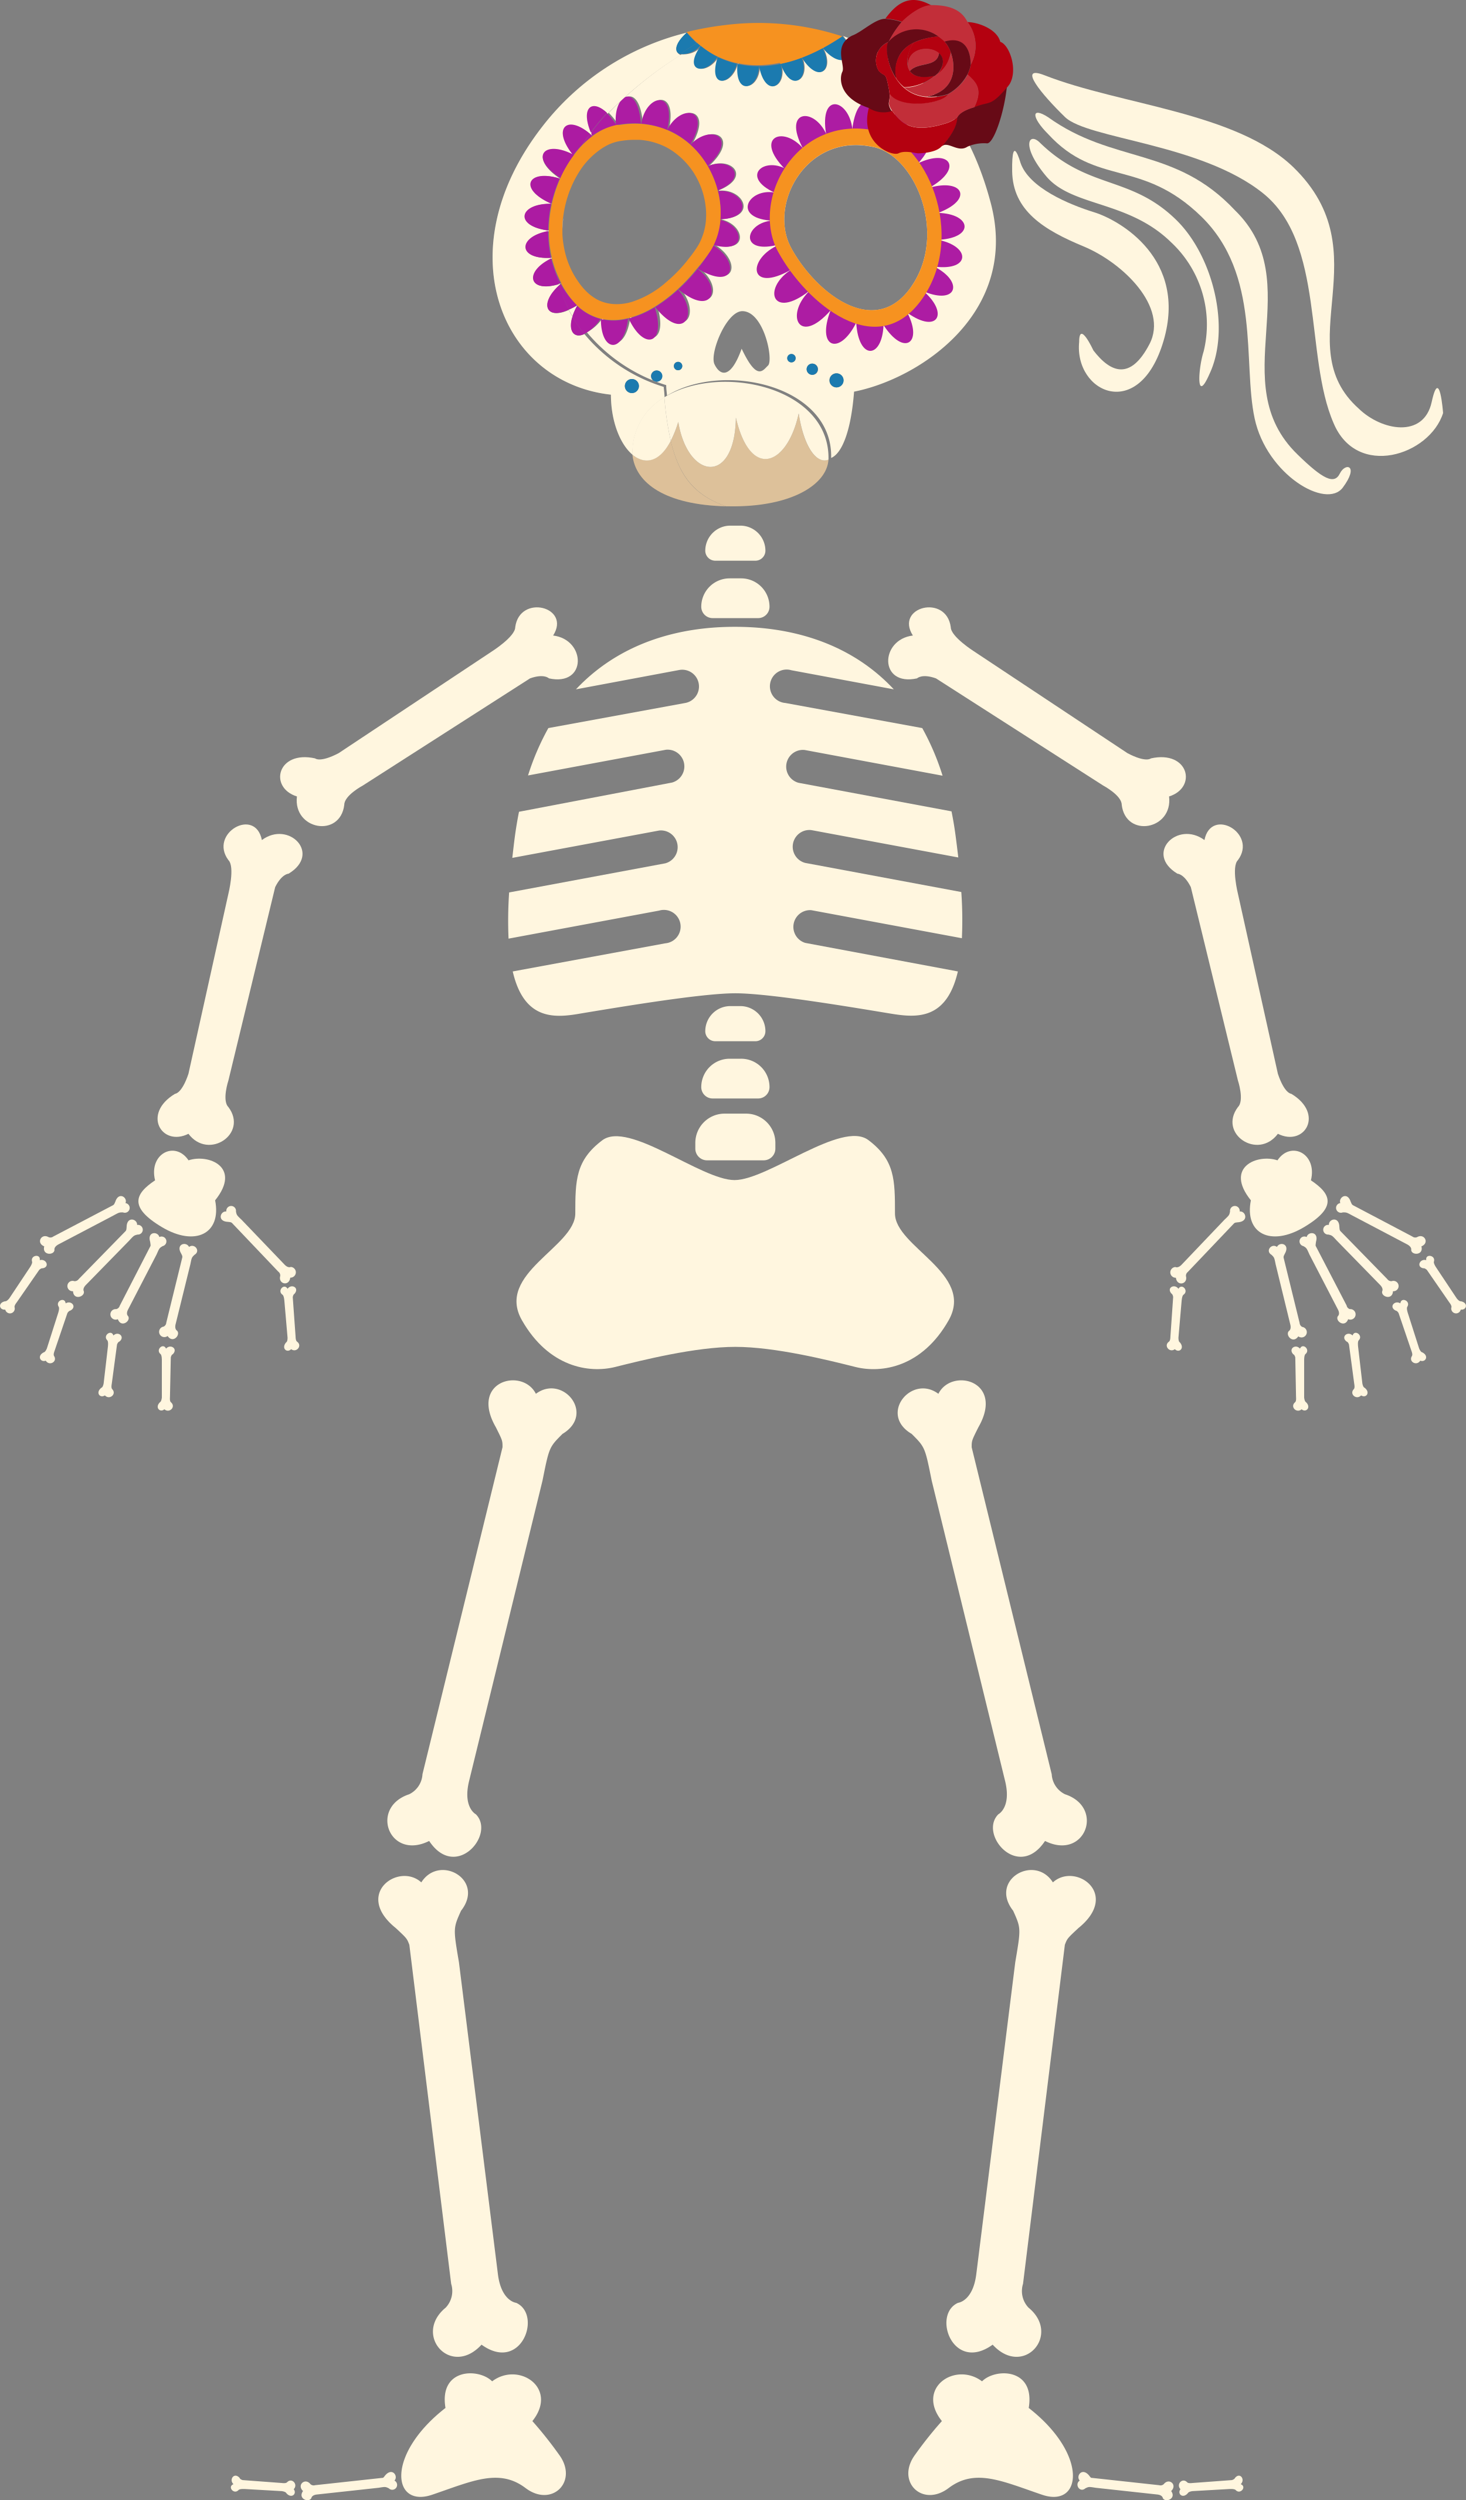 <svg xmlns="http://www.w3.org/2000/svg" viewBox="0 0 175.27 298.75"><rect x="0" y="0" width="175.27" height="298.75" fill="#808080" stroke="none"/><defs><style>.cls-1,.cls-7{fill:#fff6df;}.cls-2{fill:none;}.cls-3,.cls-6{fill:#ddc19a;}.cls-4,.cls-8{fill:#ad1ca3;}.cls-5,.cls-9{fill:#1b7aaf;}.cls-6,.cls-7,.cls-8,.cls-9{opacity:0.2;}.cls-10{fill:#f69220;}.cls-11{fill:#b40110;}.cls-12{fill:#670a16;}.cls-13{fill:#c22e39;}</style></defs><title>Skeleton 2</title><g id="Layer_2" data-name="Layer 2"><g id="Page_1" data-name="Page 1"><g id="Skeleton_2" data-name="Skeleton 2"><path class="cls-1" d="M97,108.76l18,3.35a47.48,47.48,0,0,0-.07-5.52l-18.67-3.48A2,2,0,0,1,97,99.19l17.57,3.27c-.11-.92-.22-1.86-.36-2.87s-.28-1.79-.45-2.64L95.48,93.54a2,2,0,0,1,.74-3.92l16.47,3.07A30.2,30.2,0,0,0,110.26,87L93.89,84a2,2,0,1,1,.73-3.91l12.24,2.28c-6.33-6.78-14.81-7.47-19-7.47s-12.62.69-19,7.47L81.2,80.06A2,2,0,1,1,81.93,84L65.56,87a30.2,30.2,0,0,0-2.43,5.66l16.48-3.07a2,2,0,0,1,.73,3.92L62.05,97c-.17.85-.32,1.72-.45,2.64s-.25,2-.35,2.87l17.56-3.27a2,2,0,0,1,.73,3.92l-18.67,3.48a49.82,49.82,0,0,0-.07,5.52l18-3.35a2,2,0,1,1,.73,3.91L61.3,116.08c1.39,6,5.17,5.55,8.27,5,4.79-.79,14.35-2.39,18.34-2.39s13.55,1.6,18.34,2.39c3.11.52,6.88,1,8.27-5l-18.24-3.41a2,2,0,0,1,.73-3.91Z"/><path class="cls-1" d="M107,145c0-4,0-6.38-3.18-8.77s-12,4.78-16,4.78S75.16,133.87,72,136.26,68.78,141,68.78,145s-9.57,7.17-6.38,12.76,8,6.37,11.16,5.58,9.57-2.4,14.35-2.4,11.16,1.6,14.35,2.4,8,0,11.16-5.58S107,149,107,145Z"/><path class="cls-1" d="M112.19,166.55C109,164.16,105,169,109,171.34c1.59,1.59,1.59,1.59,2.39,5.58l8.77,35.87c.79,3.19-.8,4-.8,4-2.39,2.39,2.39,8,5.58,3.19,4.78,2.39,7.18-4,2.39-5.58a2.83,2.83,0,0,1-1.59-2.39l-9.57-39.07c0-.79,0-.79.8-2.39C120.16,165,113.78,163.37,112.19,166.55Z"/><path class="cls-1" d="M129.09,296.41c-.66.43,0,1.51.68.92.41-.19.41-.19,1.22-.06l7.34.8c.65.06.69.42.69.42.29.61,1.67.09,1-.83.78-.74-.25-1.62-.88-.83a.57.57,0,0,1-.56.13l-8-.87c-.15,0-.15,0-.39-.31C129.34,294.8,128.6,295.89,129.09,296.41Z"/><path class="cls-1" d="M125.88,224.93c-2.16-3.42-7.67-.32-4.75,3.39.94,2.09.94,2.09.25,6.16l-4.65,37.2c-.39,3.31-2.19,3.49-2.19,3.49-3.14,1.4-.62,8.43,4.14,5,3.67,4,8.24-1.19,4.28-4.43a2.88,2.88,0,0,1-.65-2.84l5-40.51c.29-.76.29-.76,1.62-2C134,226.3,128.55,222.49,125.88,224.93Z"/><path class="cls-1" d="M86.63,133.07h2.57a3.5,3.5,0,0,1,3.5,3.5v.68a1.4,1.4,0,0,1-1.4,1.4H84.53a1.4,1.4,0,0,1-1.4-1.4v-.68A3.5,3.5,0,0,1,86.63,133.07Z"/><path class="cls-1" d="M87.23,126.51h1.36A3.39,3.39,0,0,1,92,129.9v0a1.36,1.36,0,0,1-1.36,1.36H85.2a1.36,1.36,0,0,1-1.36-1.36v0a3.39,3.39,0,0,1,3.39-3.39Z"/><path class="cls-1" d="M87.23,69.11h1.36A3.39,3.39,0,0,1,92,72.5v0a1.36,1.36,0,0,1-1.36,1.36H85.2a1.36,1.36,0,0,1-1.36-1.36v0A3.39,3.39,0,0,1,87.23,69.11Z"/><path class="cls-1" d="M87.31,120.22h1.2a3,3,0,0,1,3,3v0a1.2,1.2,0,0,1-1.2,1.2H85.52a1.2,1.2,0,0,1-1.2-1.2v0a3,3,0,0,1,3-3Z"/><path class="cls-1" d="M87.31,62.81h1.2a3,3,0,0,1,3,3v0A1.2,1.2,0,0,1,90.3,67H85.52a1.2,1.2,0,0,1-1.2-1.2v0A3,3,0,0,1,87.31,62.81Z"/><path class="cls-1" d="M148.34,296.84c.76.29-.05,1.29-.6.71-.13-.18-.79-.13-.79-.13l-4.4.25c-.5.08-.53.24-.53.24-.6.71-1.31.1-.89-.47-.55-.58.23-1.42.79-.84.13.18.63.1.63.1l4.74-.35c.34-.11.37-.27.37-.27C148.26,295.37,148.91,296.29,148.34,296.84Z"/><path class="cls-1" d="M22.6,149c.64-.48,1.44.48.64.95-.32.32-.32.32-.48,1.12L21,158.21c-.16.63.16.79.16.79.48.48-.48,1.6-1.12.64a.63.63,0,1,1-.48-1.12.56.56,0,0,0,.32-.47l1.92-7.82c0-.16,0-.16-.16-.48C21,148.64,22.28,148.32,22.6,149Z"/><path class="cls-1" d="M27.06,144.76a.58.58,0,1,1,1.15,0c.09.44.09.44.68,1L34,151.09c.45.48.76.3.76.3a.64.64,0,1,1-.06,1.28c-.12,1.07-1.45.78-1.2-.19a.56.56,0,0,0-.23-.53l-5.55-5.83c-.13-.08-.13-.08-.49-.12C25.93,145.93,26.35,144.69,27.06,144.76Z"/><path class="cls-1" d="M19.05,147.82a.58.58,0,1,1,.4,1.08c-.39.23-.39.23-.73,1l-3.4,6.56c-.31.58,0,.81,0,.81.36.58-.84,1.44-1.23.36a.63.63,0,1,1-.2-1.2.56.56,0,0,0,.42-.39L18,148.87c0-.15,0-.15-.05-.5C17.58,147.13,18.89,147.12,19.05,147.82Z"/><path class="cls-1" d="M16.39,146.37a.58.58,0,1,1,.06,1.15c-.44.11-.44.11-1,.72l-5.16,5.28c-.47.47-.27.77-.27.77.17.66-1.23,1.13-1.29,0a.62.62,0,1,1,.16-1.2.59.59,0,0,0,.52-.25l5.62-5.75c.08-.14.08-.14.11-.5C15.18,145.29,16.44,145.66,16.39,146.37Z"/><path class="cls-1" d="M15,143.76a.58.58,0,1,1-.3,1.11c-.45,0-.45,0-1.15.38L7,148.69c-.58.31-.49.65-.49.65,0,.68-1.51.7-1.22-.41-1-.4-.35-1.6.52-1.1a.57.57,0,0,0,.57-.08L13.54,144c.12-.11.12-.11.26-.44C14.21,142.36,15.29,143.1,15,143.76Z"/><path class="cls-1" d="M31.31,100.38c-.8-4-6.38-.79-4,2.4.8.79,0,4,0,4l-4.78,21.53c-.8,2.39-1.6,2.39-1.6,2.39-4,2.39-1.59,6.38,1.6,4.78,2.39,3.19,7.17,0,4.78-3.19-.8-.79,0-3.19,0-3.19L32.9,106c.8-1.6,1.6-1.6,1.6-1.6C38.48,102,34.5,98,31.31,100.38Z"/><path class="cls-1" d="M7.85,155.74c-.09-.81-1.26-.28-.84.4.15.18-.07.8-.07.8l-1.34,4.2c-.2.46-.36.45-.36.45-.84.4-.43,1.24.23,1,.42.68,1.43.13,1-.55-.14-.17.06-.64.06-.64l1.53-4.5c.19-.3.34-.29.34-.29C9.25,156.18,8.53,155.32,7.85,155.74Z"/><path class="cls-1" d="M13.56,159.58c-.25-.77-1.29,0-.75.56.18.14.09.79.09.79l-.51,4.39c-.1.49-.26.5-.26.5-.75.56-.19,1.31.41.92.55.59,1.43-.15.89-.73-.18-.14-.07-.64-.07-.64l.63-4.71c.13-.34.28-.35.28-.35C15,159.75,14.14,159,13.56,159.58Z"/><path class="cls-1" d="M19.85,161.15c-.32-.74-1.28.12-.67.64.19.12.17.78.17.78V167c-.06.5-.21.54-.21.54-.68.63,0,1.31.51.86.61.52,1.41-.3.8-.83-.19-.12-.13-.62-.13-.62l.1-4.75c.08-.35.24-.38.24-.38C21.32,161.16,20.38,160.55,19.85,161.15Z"/><path class="cls-1" d="M34.38,154c-.4-.71-1.27.23-.62.7.2.1.24.76.24.76l.38,4.39c0,.51-.17.55-.17.55-.61.7.08,1.32.6.82.64.47,1.36-.43.72-.89-.2-.11-.19-.61-.19-.61L35,155c.06-.35.21-.4.21-.4C35.84,153.87,34.84,153.35,34.38,154Z"/><path class="cls-1" d="M4.75,150.58c.14-.8-1.13-.61-.92.16.09.21-.28.74-.28.74L1.1,155.16c-.32.38-.47.33-.47.33-.91.16-.75,1.07,0,1a.57.57,0,1,0,1.12-.25c-.09-.2.23-.59.23-.59l2.71-3.91c.26-.24.41-.19.41-.19C6,151.39,5.52,150.36,4.75,150.58Z"/><path class="cls-1" d="M66.13,75.94c2.19-3.43-4-5-4.53-1,0,1.13-2.76,2.88-2.76,2.88L40.48,90c-2.24,1.17-2.81.62-2.81.62-4.53-1-5.57,3.49-2.17,4.55-.48,4,5.18,5,5.66,1,0-1.13,2.21-2.3,2.21-2.3l20-12.81c1.68-.6,2.26,0,2.26,0C70.2,82.06,70.09,76.42,66.13,75.94Z"/><path class="cls-1" d="M22.54,138.65c-1.6-2.39-4.79-.8-4,2.39-2.39,1.6-3.19,3.19.8,5.58s7.17.8,6.38-3.19C28.92,139.45,24.93,137.85,22.54,138.65Z"/><path class="cls-1" d="M152.67,149c-.64-.48-1.44.48-.64.95.32.32.32.32.48,1.12l1.75,7.18c.16.63-.16.79-.16.79-.48.48.48,1.6,1.12.64a.63.63,0,1,0,.48-1.12.56.56,0,0,1-.32-.47l-1.92-7.82c0-.16,0-.16.16-.48C154.26,148.64,153,148.32,152.67,149Z"/><path class="cls-1" d="M148.21,144.76a.58.58,0,1,0-1.15,0c-.09.44-.09.44-.68,1l-5.09,5.34c-.45.48-.76.3-.76.3a.64.64,0,1,0,.06,1.28c.12,1.07,1.45.78,1.2-.19A.56.56,0,0,1,142,152l5.55-5.83c.13-.08.13-.08.49-.12C149.34,145.93,148.92,144.69,148.21,144.76Z"/><path class="cls-1" d="M156.22,147.82a.58.58,0,1,0-.39,1.08c.38.23.38.23.72,1l3.4,6.56c.31.58,0,.81,0,.81-.36.58.84,1.44,1.23.36a.63.63,0,1,0,.2-1.2A.56.56,0,0,1,161,156l-3.71-7.14c0-.15,0-.15.05-.5C157.69,147.13,156.38,147.12,156.22,147.82Z"/><path class="cls-1" d="M158.88,146.37a.58.58,0,1,0-.06,1.15c.44.11.44.11,1,.72l5.16,5.28c.47.47.27.77.27.77-.17.66,1.23,1.13,1.29,0a.62.62,0,1,0-.16-1.2.59.59,0,0,1-.52-.25l-5.62-5.75c-.08-.14-.08-.14-.11-.5C160.09,145.29,158.83,145.66,158.88,146.37Z"/><path class="cls-1" d="M160.24,143.76a.58.58,0,1,0,.3,1.11c.45,0,.45,0,1.15.38l6.54,3.44c.58.31.49.65.49.65,0,.68,1.51.7,1.22-.41,1-.4.35-1.6-.52-1.1a.57.57,0,0,1-.57-.08L161.73,144c-.12-.11-.12-.11-.26-.44C161.06,142.36,160,143.1,160.24,143.76Z"/><path class="cls-1" d="M144,100.38c.8-4,6.38-.79,4,2.4-.8.79,0,4,0,4l4.78,21.53c.8,2.39,1.6,2.39,1.6,2.39,4,2.39,1.59,6.38-1.6,4.78-2.39,3.19-7.17,0-4.78-3.19.8-.79,0-3.19,0-3.19L142.37,106c-.8-1.6-1.6-1.6-1.6-1.6C136.79,102,140.77,98,144,100.38Z"/><path class="cls-1" d="M167.42,155.74c.09-.81,1.26-.28.84.4-.15.18.07.8.07.8l1.34,4.2c.2.46.36.45.36.45.84.4.43,1.24-.23,1-.42.68-1.43.13-1-.55.14-.17-.06-.64-.06-.64l-1.53-4.5c-.18-.3-.34-.29-.34-.29C166,156.18,166.74,155.32,167.42,155.74Z"/><path class="cls-1" d="M161.71,159.58c.25-.77,1.29,0,.75.56-.18.14-.09.79-.09.79l.51,4.39c.1.49.26.5.26.5.75.56.19,1.31-.41.92-.55.59-1.43-.15-.89-.73.18-.14.07-.64.07-.64l-.63-4.71c-.12-.34-.28-.35-.28-.35C160.25,159.75,161.13,159,161.71,159.58Z"/><path class="cls-1" d="M155.42,161.15c.32-.74,1.28.12.67.64-.19.12-.17.78-.17.78V167c.06.5.21.54.21.54.68.63,0,1.31-.51.86-.61.52-1.41-.3-.8-.83.19-.12.13-.62.13-.62l-.09-4.75c-.09-.35-.25-.38-.25-.38C154,161.16,154.9,160.55,155.42,161.15Z"/><path class="cls-1" d="M140.89,154c.4-.71,1.27.23.62.7-.2.1-.24.76-.24.76l-.38,4.39c0,.51.17.55.17.55.61.7-.08,1.32-.6.82-.64.47-1.36-.43-.72-.89.2-.11.19-.61.19-.61l.33-4.75c-.06-.35-.21-.4-.21-.4C139.43,153.87,140.43,153.35,140.89,154Z"/><path class="cls-1" d="M170.52,150.58c-.14-.8,1.13-.61.92.16-.09.21.28.74.28.74l2.45,3.68c.32.38.47.33.47.33.91.16.75,1.07,0,1a.57.57,0,1,1-1.12-.25c.09-.2-.23-.59-.23-.59l-2.7-3.91c-.27-.24-.42-.19-.42-.19C169.3,151.39,169.75,150.36,170.52,150.58Z"/><path class="cls-1" d="M109.14,75.94c-2.19-3.43,4-5,4.53-1,0,1.13,2.76,2.88,2.76,2.88L134.8,90c2.23,1.17,2.8.62,2.8.62,4.53-1,5.57,3.49,2.17,4.55.48,4-5.18,5-5.66,1,0-1.13-2.21-2.3-2.21-2.3l-20-12.81c-1.68-.6-2.26,0-2.26,0C105.07,82.06,105.18,76.42,109.14,75.94Z"/><path class="cls-1" d="M152.73,138.65c1.6-2.39,4.79-.8,4,2.39,2.39,1.6,3.19,3.19-.8,5.58s-7.17.8-6.38-3.19C146.35,139.45,150.34,137.85,152.73,138.65Z"/><path class="cls-1" d="M117.41,284.55c1.59-1.6,6.38-1.6,5.58,3.18,7.17,5.58,6.38,12,1.59,10.37s-8-3.19-11.16-.8-6.38-.8-4-4a46.11,46.11,0,0,1,3.19-4C109.44,285.34,114.22,282.15,117.41,284.55Z"/><path class="cls-1" d="M64.07,166.55c3.18-2.39,7.17,2.4,3.18,4.79-1.59,1.59-1.59,1.59-2.39,5.58l-8.77,35.87c-.79,3.19.8,4,.8,4,2.39,2.39-2.39,8-5.58,3.19-4.78,2.39-7.18-4-2.39-5.58A2.83,2.83,0,0,0,50.51,212l9.57-39.07c0-.79,0-.79-.8-2.39C56.09,165,62.47,163.37,64.07,166.55Z"/><path class="cls-1" d="M47.16,296.41a.58.58,0,1,1-.68.92c-.41-.19-.41-.19-1.22-.06l-7.34.8c-.65.06-.69.42-.69.42-.29.61-1.67.09-1-.83-.78-.74.26-1.62.88-.83a.57.57,0,0,0,.56.13l8-.87c.15,0,.15,0,.39-.31C46.91,294.8,47.65,295.89,47.16,296.41Z"/><path class="cls-1" d="M50.37,224.93c2.16-3.42,7.67-.32,4.75,3.39-.94,2.09-.94,2.09-.25,6.16l4.65,37.2c.39,3.31,2.19,3.49,2.19,3.49,3.14,1.4.62,8.43-4.14,5-3.67,4-8.24-1.19-4.28-4.43a2.88,2.88,0,0,0,.65-2.84l-5-40.51c-.29-.76-.29-.76-1.62-2C42.23,226.3,47.7,222.49,50.37,224.93Z"/><path class="cls-1" d="M27.91,296.84c-.76.29.05,1.29.6.71.13-.18.79-.13.79-.13l4.4.25c.5.08.53.24.53.24.6.71,1.31.1.89-.47.55-.58-.23-1.42-.79-.84-.13.18-.63.1-.63.1L29,296.35c-.34-.11-.36-.27-.36-.27C28,295.37,27.34,296.29,27.91,296.84Z"/><path class="cls-1" d="M58.84,284.55c-1.59-1.6-6.38-1.6-5.58,3.18-7.17,5.58-6.38,12-1.59,10.37s8-3.19,11.16-.8,6.38-.8,4-4a48.31,48.31,0,0,0-3.18-4C66.81,285.34,62,282.15,58.84,284.55Z"/><path class="cls-2" d="M88.78,37.18c-1.92,0-4,5-3.36,6.34s1.88,2,3.25-1.85c1.84,3.89,2.51,2.62,3.16,2S91.34,37.24,88.78,37.18Z"/><path class="cls-2" d="M104.26,17.53c-7.91-1.63-12.45,6.94-9.68,12.07s9.86,11.08,14.35,4.68S109.31,18.38,104.26,17.53Z"/><path class="cls-2" d="M75.79,16.71a9.24,9.24,0,0,0-1.45.12,5.22,5.22,0,0,0-1.86.61q-.23.12-.45.27a9.27,9.27,0,0,0-2.41,2.36,12.9,12.9,0,0,0-1.23,2.16l-.25.6a13.64,13.64,0,0,0-.8,3.2c0,.44-.08.89-.09,1.34,0,.23,0,.46,0,.68a10.47,10.47,0,0,0,.15,1.36c0,.22.08.45.13.67a9.92,9.92,0,0,0,.67,2,9.62,9.62,0,0,0,.68,1.26c.13.21.27.4.4.59a8.12,8.12,0,0,0,.86,1,5.88,5.88,0,0,0,1.38,1,5,5,0,0,0,2,.49,6.19,6.19,0,0,0,2.07-.28,11.56,11.56,0,0,0,4-2.25l.46-.4a18,18,0,0,0,2.09-2.2l.36-.46a14.67,14.67,0,0,0,1-1.41,5.93,5.93,0,0,0,.48-1,7.16,7.16,0,0,0,.42-1.59,8.32,8.32,0,0,0,0-2.23,9.33,9.33,0,0,0-1.06-3.29c-.09-.17-.19-.34-.29-.51A9.1,9.1,0,0,0,82,19.34a8.34,8.34,0,0,0-.87-.81,8.05,8.05,0,0,0-1.52-1,8.3,8.3,0,0,0-3.08-.82C76.26,16.71,76,16.71,75.79,16.71Z"/><path class="cls-3" d="M95.49,49.4c-1.35,6.23-5.76,8-7.51.5-.13,8.13-5.75,7.41-6.89.51a13.23,13.23,0,0,1-.9,2.27c1,4.2,2.85,6.5,6.61,7.82l.38,0c7.5.12,11.71-2.64,11.87-5.6h0C97.63,55.5,96.1,53.43,95.49,49.4Z"/><path class="cls-1" d="M73.51,36.34a5,5,0,0,1-2-.49A5,5,0,0,0,73.51,36.34Z"/><path class="cls-1" d="M79.76,15.51h0Z"/><path class="cls-1" d="M69,36.5A6.87,6.87,0,0,1,68,37q.21.42.45.81a6.37,6.37,0,0,1,.57-1.3S69,36.51,69,36.5Z"/><path class="cls-1" d="M68.21,32.07a9.92,9.92,0,0,1-.67-2A9.92,9.92,0,0,0,68.21,32.07Z"/><path class="cls-1" d="M67.34,26a13.64,13.64,0,0,1,.8-3.2A13.64,13.64,0,0,0,67.34,26Z"/><path class="cls-1" d="M67.25,27.37c0-.45,0-.9.09-1.34C67.29,26.47,67.26,26.92,67.25,27.37Z"/><path class="cls-1" d="M69.29,33.92a8.12,8.12,0,0,0,.86,1A8.12,8.12,0,0,1,69.29,33.92Z"/><path class="cls-1" d="M68.39,22.23a12.9,12.9,0,0,1,1.23-2.16A12.9,12.9,0,0,0,68.39,22.23Z"/><path class="cls-1" d="M72,17.71a9.27,9.27,0,0,0-2.41,2.36A9.27,9.27,0,0,1,72,17.71Z"/><path class="cls-1" d="M67.41,29.41a10.47,10.47,0,0,1-.15-1.36A10.47,10.47,0,0,0,67.41,29.41Z"/><path class="cls-1" d="M75.79,16.71a9.24,9.24,0,0,0-1.45.12,5.22,5.22,0,0,0-1.86.61,5.22,5.22,0,0,1,1.86-.61A9.24,9.24,0,0,1,75.79,16.71Z"/><path class="cls-1" d="M118.42,24.14c-3.53-13.19-11-17.07-17.18-19.67l-.45-.17h0l0,0c2.07,2.18.11,4.36-2.34,1.42l.12-.07-.15.08c1.38,2.52-.42,4.36-2.48,1.13h0c1,2.53-1.23,4.33-2.51.73h0c.75,2.75-1.81,4.21-2.58.28h0c0,2.8-2.92,3.65-2.56-.27l-.06,0c-.73,2.69-3.53,3-2.3-.81l0,0c-1.42,2.29-4.22,1.8-2-1.31h0a2.86,2.86,0,0,1-2.43,1,47.17,47.17,0,0,0-8.72,7,8.35,8.35,0,0,1,1.08,1.33c-.29-3.55,2.59-5.12,3-.05h0c.53-3.48,4.21-4.3,3.11.73,1.58-3.1,5.33-2.65,2.75,1.78h0c2.43-2.53,5.82-.92,2.06,2.55l0,0c2.62-1.16,5.11,1.29,1.19,2.9a.64.64,0,0,0,0,.07c2.93-.29,4.65,3.19.29,3.38,0,0,0,0,0,.06,2.82.65,3.33,4.15-.82,3v0c3.17,1.92,2.64,5.49-1.86,2.77l0,0c3,2.28,1.79,5.83-2.29,2.44l0,0c2.55,2.9.7,6.35-2.74,2.08l0,0c1.41,4.41-1.3,5.24-3.12,1.34l-.07,0c-.53,4.29-3.24,4-3.25.05l0,0a5.34,5.34,0,0,1-1.94,1.8,20,20,0,0,0,9.48,6.31c0,.43.06.85.1,1.25,6.69-4.11,19.84-1.24,19.62,7.45,1.22-.5,2.36-3,2.74-7.92C109.94,45.26,122,37.33,118.42,24.14ZM78.5,45.61a.67.67,0,1,1,0-1.34.68.68,0,0,1,.66.69A.67.67,0,0,1,78.5,45.61Zm2.55-1.37a.5.5,0,0,1-.49-.51.5.5,0,0,1,.52-.49.49.49,0,0,1,.49.51A.5.5,0,0,1,81.05,44.24Zm10.78-.57c-.65.62-1.32,1.89-3.16-2-1.37,3.81-2.64,3.14-3.25,1.85s1.44-6.38,3.36-6.34C91.34,37.24,92.49,43,91.83,43.67Zm2.78-.37a.49.49,0,0,1-.49-.51.5.5,0,0,1,.51-.49.5.5,0,1,1,0,1Zm2.49,1.49a.68.68,0,0,1-.66-.69.67.67,0,0,1,.69-.65.67.67,0,0,1,0,1.34Zm2.9,1.5a.84.84,0,0,1,0-1.68.84.84,0,1,1,0,1.68Zm8.93-12c-4.49,6.4-11.58.45-14.35-4.68s1.77-13.7,9.68-12.07C109.31,18.38,113.42,27.87,108.93,34.28Z"/><path class="cls-1" d="M70.63,15.82l-.1.14.28.26Z"/><path class="cls-1" d="M67,33.87l-.22.07a1.24,1.24,0,0,1,0,.16l.21-.17Z"/><path class="cls-1" d="M79.43,47.47a36.59,36.59,0,0,0,.76,5.21,13.23,13.23,0,0,0,.9-2.27c1.14,6.9,6.76,7.62,6.89-.51,1.75,7.53,6.16,5.73,7.51-.5.61,4,2.14,6.1,3.56,5.52C99.27,46.23,86.12,43.36,79.43,47.47Z"/><path class="cls-4" d="M79.78,15.51h0c1.1-5-2.58-4.21-3.11-.73h0a10.09,10.09,0,0,1,3.06.74Z"/><path class="cls-4" d="M70.81,16.22l0,0A7.08,7.08,0,0,1,73.66,15s0-.08,0-.13a8.35,8.35,0,0,0-1.08-1.33,26.61,26.61,0,0,0-1.94,2.33Z"/><path class="cls-4" d="M70.82,16.25v0L70.53,16c-.31.43-.6.86-.88,1.3A12.07,12.07,0,0,1,70.82,16.25Z"/><path class="cls-4" d="M70.83,16.24l0,0v0Z"/><path class="cls-4" d="M66.57,32.9c.07.36.15.7.24,1l.22-.07C66.86,33.55,66.71,33.23,66.57,32.9Z"/><path class="cls-4" d="M67.5,34.69a8.31,8.31,0,0,1-.44-.76l-.21.17A16.67,16.67,0,0,0,68,37a6.87,6.87,0,0,0,1-.53A9.85,9.85,0,0,1,67.5,34.69Z"/><path class="cls-4" d="M68.43,37.84a15.71,15.71,0,0,0,1.42,2.07,5.34,5.34,0,0,0,1.94-1.8A6.3,6.3,0,0,1,69,36.54,6.37,6.37,0,0,0,68.43,37.84Z"/><path class="cls-4" d="M71.84,38.13c0,4,2.72,4.24,3.25-.05A6.88,6.88,0,0,1,71.84,38.13Z"/><path class="cls-4" d="M78.28,36.72a11.58,11.58,0,0,1-3.12,1.34C77,42,79.69,41.13,78.28,36.72Z"/><path class="cls-4" d="M74,14.89a11.26,11.26,0,0,1,2.63-.12c-.43-5.07-3.31-3.5-3,.05l.08.12Z"/><path class="cls-4" d="M73.73,14.94l-.08-.12s0,.09,0,.13Z"/><path class="cls-4" d="M84.62,19.86a11.74,11.74,0,0,1,1.19,2.9C89.73,21.15,87.24,18.7,84.62,19.86Z"/><path class="cls-4" d="M86.11,26.27a8.53,8.53,0,0,1-.82,3C89.44,30.42,88.93,26.92,86.11,26.27Z"/><path class="cls-4" d="M86.12,26.21c4.36-.19,2.64-3.67-.29-3.38A10.47,10.47,0,0,1,86.12,26.21Z"/><path class="cls-4" d="M79.78,15.51h0a10,10,0,0,1,2.76,1.76c2.58-4.43-1.17-4.88-2.75-1.78v0Z"/><path class="cls-4" d="M79.78,15.52v0h0Z"/><path class="cls-4" d="M84.6,19.84c3.76-3.47.37-5.08-2.06-2.55A10.54,10.54,0,0,1,84.6,19.84Z"/><path class="cls-4" d="M83.42,32.1c4.5,2.72,5-.85,1.86-2.77-.1.19-.2.38-.31.56A20.19,20.19,0,0,1,83.42,32.1Z"/><path class="cls-4" d="M81.11,34.57c4.08,3.39,5.33-.16,2.29-2.44A21.92,21.92,0,0,1,81.11,34.57Z"/><path class="cls-4" d="M81.07,34.61a18.66,18.66,0,0,1-2.74,2.08C81.77,41,83.62,37.51,81.07,34.61Z"/><circle class="cls-5" cx="81.07" cy="43.74" r="0.5"/><path class="cls-5" d="M78.53,44.27a.67.67,0,1,0,.66.69A.67.67,0,0,0,78.53,44.27Z"/><circle class="cls-5" cx="100.02" cy="45.45" r="0.84"/><circle class="cls-5" cx="94.62" cy="42.8" r="0.5"/><path class="cls-5" d="M97.13,43.45a.67.67,0,0,0-.69.65.68.68,0,0,0,.66.69.67.67,0,0,0,0-1.34Z"/><path class="cls-5" d="M81.29,6.46a2.86,2.86,0,0,0,2.43-1l-.39-.32C82.64,5.58,82,6,81.29,6.46Z"/><path class="cls-5" d="M85.78,6.79a10.7,10.7,0,0,1-2-1.31C81.56,8.59,84.36,9.08,85.78,6.79Z"/><path class="cls-5" d="M88.11,7.62a11,11,0,0,1-2.3-.81C84.58,10.61,87.38,10.31,88.11,7.62Z"/><path class="cls-5" d="M88.17,7.64c-.36,3.92,2.52,3.07,2.56.27A11.62,11.62,0,0,1,88.17,7.64Z"/><path class="cls-5" d="M93.33,7.63a13.2,13.2,0,0,1-2.58.28C91.52,11.84,94.08,10.38,93.33,7.63Z"/><path class="cls-5" d="M95.84,6.9a15.56,15.56,0,0,1-2.51.73C94.61,11.23,96.85,9.43,95.84,6.9Z"/><path class="cls-5" d="M98.35,5.77A23,23,0,0,1,95.87,6.9C97.93,10.13,99.73,8.29,98.35,5.77Z"/><path class="cls-5" d="M98.38,5.76c2.45,2.94,4.41.76,2.34-1.42q-1.14.76-2.22,1.35Z"/><path class="cls-3" d="M80.19,52.68c-1.38,2.62-3.15,2.83-4.58,1.65h0c.35,3.44,4,6,11.19,6.17C83,59.18,81.18,56.88,80.19,52.68Z"/><path class="cls-6" d="M80.19,52.68c-1.38,2.62-3.15,2.83-4.58,1.65h0c.35,3.44,4,6,11.19,6.17C83,59.18,81.18,56.88,80.19,52.68Z"/><path class="cls-1" d="M82.11,3.9l0,0a31.21,31.21,0,0,0-17.3,11.26c-11.5,14.81-4.88,30.56,8.23,32,0,3.16,1.09,5.93,2.59,7.18a7.56,7.56,0,0,1,3.82-6.86c0-.4-.07-.82-.1-1.25a20,20,0,0,1-9.48-6.31c-1.22.57-1.95-.35-1.42-2.07q-.24-.39-.45-.81c-2.73,1.24-3.53-.77-1.13-2.93a1.24,1.24,0,0,0,0-.16c-3.64,1.12-4.2-1.47-.91-3.06a.24.24,0,0,0,0-.08c-4,.25-4-2.52-.34-3.19,0,0,0-.05,0-.07-4.14-.53-3.49-3.26.37-3.19h0c-4.07-1.78-2.79-4.2,1-3l0,0c-3.75-2.47-2-4.68,1.63-2.76h0c-2.66-3.25-.76-4.91,2-2.55l.1-.14c-1.22-3,.15-4,1.94-2.33a47.17,47.17,0,0,1,8.72-7C80.6,6.23,80.62,5.23,82.11,3.9ZM75.56,45.29a.84.84,0,1,1-.86.82A.85.85,0,0,1,75.56,45.29Z"/><path class="cls-7" d="M82.11,3.9l0,0a31.21,31.21,0,0,0-17.3,11.26c-11.5,14.81-4.88,30.56,8.23,32,0,3.16,1.09,5.93,2.59,7.18a7.56,7.56,0,0,1,3.82-6.86c0-.4-.07-.82-.1-1.25a20,20,0,0,1-9.48-6.31c-1.22.57-1.95-.35-1.42-2.07q-.24-.39-.45-.81c-2.73,1.24-3.53-.77-1.13-2.93a1.24,1.24,0,0,0,0-.16c-3.64,1.12-4.2-1.47-.91-3.06a.24.24,0,0,0,0-.08c-4,.25-4-2.52-.34-3.19,0,0,0-.05,0-.07-4.14-.53-3.49-3.26.37-3.19h0c-4.07-1.78-2.79-4.2,1-3l0,0c-3.75-2.47-2-4.68,1.63-2.76h0c-2.66-3.25-.76-4.91,2-2.55l.1-.14c-1.22-3,.15-4,1.94-2.33a47.17,47.17,0,0,1,8.72-7C80.6,6.23,80.62,5.23,82.11,3.9ZM75.56,45.29a.84.84,0,1,1-.86.82A.85.85,0,0,1,75.56,45.29Z"/><path class="cls-1" d="M75.61,54.33c1.43,1.18,3.2,1,4.58-1.65a36.59,36.59,0,0,1-.76-5.21A7.56,7.56,0,0,0,75.61,54.33Z"/><path class="cls-7" d="M75.61,54.33c1.43,1.18,3.2,1,4.58-1.65a36.59,36.59,0,0,1-.76-5.21A7.56,7.56,0,0,0,75.61,54.33Z"/><path class="cls-4" d="M70.63,15.82a26.61,26.61,0,0,1,1.94-2.33C70.78,11.79,69.41,12.85,70.63,15.82Z"/><path class="cls-8" d="M70.63,15.82a26.61,26.61,0,0,1,1.94-2.33C70.78,11.79,69.41,12.85,70.63,15.82Z"/><path class="cls-4" d="M70.53,16c-2.71-2.36-4.61-.7-2,2.55a13.22,13.22,0,0,1,1.07-1.25C69.93,16.82,70.22,16.39,70.53,16Z"/><path class="cls-8" d="M70.53,16c-2.71-2.36-4.61-.7-2,2.55a13.22,13.22,0,0,1,1.07-1.25C69.93,16.82,70.22,16.39,70.53,16Z"/><path class="cls-4" d="M67,21.28a14.14,14.14,0,0,1,1.63-2.76C65,16.6,63.2,18.81,67,21.28Z"/><path class="cls-8" d="M67,21.28a14.14,14.14,0,0,1,1.63-2.76C65,16.6,63.2,18.81,67,21.28Z"/><path class="cls-4" d="M65.92,24.34a15.85,15.85,0,0,1,1-3C63.13,20.14,61.85,22.56,65.92,24.34Z"/><path class="cls-8" d="M65.92,24.34a15.85,15.85,0,0,1,1-3C63.13,20.14,61.85,22.56,65.92,24.34Z"/><path class="cls-4" d="M65.54,27.54a15.45,15.45,0,0,1,.37-3.19C62.05,24.28,61.4,27,65.54,27.54Z"/><path class="cls-8" d="M65.54,27.54a15.45,15.45,0,0,1,.37-3.19C62.05,24.28,61.4,27,65.54,27.54Z"/><path class="cls-4" d="M65.88,30.8a13.85,13.85,0,0,1-.34-3.19C61.88,28.28,61.84,31.05,65.88,30.8Z"/><path class="cls-8" d="M65.88,30.8a13.85,13.85,0,0,1-.34-3.19C61.88,28.28,61.84,31.05,65.88,30.8Z"/><path class="cls-4" d="M65.9,30.88c-3.29,1.59-2.73,4.18.91,3.06-.09-.34-.17-.68-.24-1A13.66,13.66,0,0,1,65.9,30.88Z"/><path class="cls-8" d="M65.9,30.88c-3.29,1.59-2.73,4.18.91,3.06-.09-.34-.17-.68-.24-1A13.66,13.66,0,0,1,65.9,30.88Z"/><path class="cls-4" d="M68,37a16.67,16.67,0,0,1-1.13-2.93C64.45,36.26,65.25,38.27,68,37Z"/><path class="cls-8" d="M68,37a16.67,16.67,0,0,1-1.13-2.93C64.45,36.26,65.25,38.27,68,37Z"/><path class="cls-4" d="M69.85,39.91a15.71,15.71,0,0,1-1.42-2.07C67.9,39.56,68.63,40.48,69.85,39.91Z"/><path class="cls-8" d="M69.85,39.91a15.71,15.71,0,0,1-1.42-2.07C67.9,39.56,68.63,40.48,69.85,39.91Z"/><circle class="cls-5" cx="75.55" cy="46.13" r="0.84"/><circle class="cls-9" cx="75.55" cy="46.13" r="0.84"/><path class="cls-5" d="M82.11,3.9c-1.49,1.33-1.51,2.33-.82,2.56.67-.44,1.35-.88,2-1.31A14.32,14.32,0,0,1,82.11,3.9Z"/><path class="cls-9" d="M82.11,3.9c-1.49,1.33-1.51,2.33-.82,2.56.67-.44,1.35-.88,2-1.31A14.32,14.32,0,0,1,82.11,3.9Z"/><g id="Right_Eye" data-name="Right Eye"><g id="Red"><path class="cls-4" d="M101.91,15.45c-.38-3.59-4-4.59-3.14.59Z"/><path class="cls-4" d="M107.42,17.57c2.48-4.25,0-5.57-2.62-1.85Z"/><path class="cls-4" d="M109.7,19.59c3.1-3.35.94-5.18-2.15-2.38Z"/><path class="cls-4" d="M111.3,22.33c3.88-2.3,2.2-4.6-1.54-2.82Z"/><path class="cls-4" d="M112.16,25.44c4.27-1.61,3-4.17-1.07-3Z"/><path class="cls-4" d="M112.35,28.65c4.25-.31,3.72-3.11-.19-3.21Z"/><path class="cls-4" d="M111.84,31.87c4.13.49,4.22-2.34.52-3.17Z"/><path class="cls-4" d="M110.53,34.86c3.88,1.57,4.68-1.15,1.29-2.94Z"/><path class="cls-4" d="M108.54,37.42c3.52,2.47,4.9.1,2-2.52Z"/><path class="cls-4" d="M105.65,38.87c2.42,3.72,4.69,2.15,2.86-1.44Z"/><path class="cls-4" d="M102.37,38.58c.27,4.47,3.07,4.35,3.26.31Z"/><path class="cls-4" d="M99.31,37.07c-1.74,4.48,1,5.48,3,1.6Z"/><path class="cls-4" d="M104.87,15.85c.66-3.8-2.4-5.73-3-.2Z"/><path class="cls-4" d="M94,20.21c-2.72-1.51-5.5.91-1.39,2.81Z"/><path class="cls-4" d="M92.05,26.39c-3,.43-3.6,3.89.7,2.92Z"/><path class="cls-4" d="M92.55,23c-3.07-.5-5,2.95-.5,3.35Z"/><path class="cls-4" d="M98.81,16.07c-1.46-3.3-5.28-3-2.84,1.62Z"/><path class="cls-4" d="M96,17.72c-2.39-2.77-5.88-1.31-2.16,2.47Z"/><path class="cls-4" d="M92.8,29.4c-3.5,1.76-3.16,5.6,1.7,2.87Z"/><path class="cls-4" d="M94.46,32.31c-3.28,2.21-2.15,5.9,2.27,2.47Z"/><path class="cls-4" d="M96.66,34.88c-2.8,2.86-1.09,6.45,2.65,2.2Z"/></g><path class="cls-10" d="M85.81,22.76a11.74,11.74,0,0,0-1.19-2.9l0,0a10.54,10.54,0,0,0-2.06-2.55h0a10,10,0,0,0-2.76-1.76h0a10.09,10.09,0,0,0-3.06-.74h0a11.26,11.26,0,0,0-2.63.12l-.31,0h-.07a7.08,7.08,0,0,0-2.83,1.29h0a12.07,12.07,0,0,0-1.17,1,13.22,13.22,0,0,0-1.07,1.25h0A14.14,14.14,0,0,0,67,21.28l0,0a15.85,15.85,0,0,0-1,3h0a15.45,15.45,0,0,0-.37,3.19s0,.05,0,.07a13.85,13.85,0,0,0,.34,3.19.24.24,0,0,1,0,.08,13.66,13.66,0,0,0,.67,2c.14.33.29.65.46,1l0,.06a8.31,8.31,0,0,0,.44.76A9.85,9.85,0,0,0,69,36.5s0,0,0,0a6.3,6.3,0,0,0,2.79,1.57l0,0a6.88,6.88,0,0,0,3.25-.05l.07,0a11.58,11.58,0,0,0,3.12-1.34l0,0a18.66,18.66,0,0,0,2.74-2.08l0,0a21.92,21.92,0,0,0,2.29-2.44l0,0A20.19,20.19,0,0,0,85,29.89c.11-.18.21-.37.31-.56v0a8.53,8.53,0,0,0,.82-3s0,0,0-.06a10.47,10.47,0,0,0-.29-3.38A.64.64,0,0,1,85.81,22.76ZM75.58,36.06a6.19,6.19,0,0,1-2.07.28,5,5,0,0,1-2-.49,5.88,5.88,0,0,1-1.38-1,8.12,8.12,0,0,1-.86-1c-.13-.19-.27-.38-.4-.59a9.62,9.62,0,0,1-.68-1.26,9.92,9.92,0,0,1-.67-2c-.05-.22-.1-.45-.13-.67a10.47,10.47,0,0,1-.15-1.36c0-.22,0-.45,0-.68,0-.45,0-.9.09-1.34a13.64,13.64,0,0,1,.8-3.2l.25-.6a12.9,12.9,0,0,1,1.23-2.16A9.27,9.27,0,0,1,72,17.71q.23-.15.45-.27a5.22,5.22,0,0,1,1.86-.61,9.24,9.24,0,0,1,1.45-.12c.24,0,.47,0,.69,0a8.3,8.3,0,0,1,3.08.82,8.05,8.05,0,0,1,1.52,1,8.34,8.34,0,0,1,.87.81A9.1,9.1,0,0,1,83,20.74c.1.17.2.34.29.51a9.33,9.33,0,0,1,1.06,3.29,8.32,8.32,0,0,1,0,2.23,7.16,7.16,0,0,1-.42,1.59,5.93,5.93,0,0,1-.48,1,14.67,14.67,0,0,1-1,1.41l-.36.46A18,18,0,0,1,80,33.41l-.46.4A11.56,11.56,0,0,1,75.58,36.06Z"/><path class="cls-10" d="M93.33,7.63a15.56,15.56,0,0,0,2.51-.73h0a22.18,22.18,0,0,0,2.48-1.13l.15-.08q1.08-.59,2.22-1.35l0,0h0A32.07,32.07,0,0,0,86.65,3a36.59,36.59,0,0,0-4.56.83l0,0a14.32,14.32,0,0,0,1.22,1.25l.39.32h0a10.7,10.7,0,0,0,2,1.31l0,0a11,11,0,0,0,2.3.81l.06,0a11.62,11.62,0,0,0,2.56.27h0a13.2,13.2,0,0,0,2.58-.28Z"/><path class="cls-10" d="M104.66,15.61c-9.5-2-15,8.32-11.63,14.48s11.84,13.29,17.23,5.61S110.71,16.62,104.66,15.61Zm4.27,18.67c-4.49,6.4-11.58.45-14.35-4.68s1.77-13.7,9.68-12.07C109.31,18.38,113.42,27.87,108.93,34.28Z"/></g><path class="cls-1" d="M124.9,9c9.13,3.57,22.93,4.4,29.75,11,10.56,10.28-.73,21.2,7.79,28.82,2.72,2.65,7.78,3.6,8.73-.79s1.36,1.33,1.36,1.33c-1.61,5.06-10.32,7.87-13.1,1.18-3.47-8-1-21.51-8.44-27.46s-20.94-6.45-23.67-9.1S121.52,7.67,124.9,9Z"/><path class="cls-1" d="M125.3,14c7.81,5.61,15.19,3.49,22.35,11.13,8.86,8.63-1.4,20.54,7.46,29.16,3.07,3,4.42,3.64,5.08,2.29s2.34-1,.36,1.67S151.44,56.71,150,50s.77-17.17-6.38-24.13-12.5-3.53-18.3-9.84C123.28,14,123.27,12.69,125.3,14Z"/><path class="cls-1" d="M124.33,17.05c5.8,5.64,10.82,3.89,16.27,9.2,4.44,4.31,6.57,13,4,18.44-1.63,3.72-1.35-.65-.7-2.68A13.44,13.44,0,0,0,140,28.94c-5.11-5-11.83-4.21-14.91-7.87S123,15.72,124.33,17.05Z"/><path class="cls-1" d="M122,19.43c1,3,5.79,5,8.83,5.94s11.17,5.57,8.28,15.36-10.68,6.2-10.09.14c0-2.69,1.7,1,1.7,1,2.05,2.66,4.42,3.64,6.71-.76s-3.16-9.71-7.89-11.67-8.47-4.26-8.53-9S122,19.43,122,19.43Z"/><path class="cls-11" d="M111.35.65c-2.75-1.57-4.32,0-5.5,1.57a7.94,7.94,0,0,1,2,.39C108.6,1.83,110.17.65,111.35.65Z"/><path class="cls-11" d="M114.49,14a4.28,4.28,0,0,1-1.57.79c-3.93,1.18-5.11,0-6.28-1.57a3.24,3.24,0,0,1-2.75-.39c-1.18,4.31,2.75,5.88,3.53,5.49s2,0,2.36,0c0,0,2,0,2.74-.78a.62.62,0,0,1,.22-.15h0S114.49,15.56,114.49,14Z"/><path class="cls-11" d="M119.59,5c-.4-1.57-2.75-2.36-3.93-2.36a4.66,4.66,0,0,1,.39,5.1,3.91,3.91,0,0,1-.39,1.18c.79.79,2,1.57.79,3.93,2-.79,2,0,3.92-2.36.12-.14.23-.29.33-.43C121.74,8.32,120.67,5.33,119.59,5Z"/><path class="cls-12" d="M112.74,17.38c.77-.38,1.85.86,2.92.15a4.91,4.91,0,0,1,2.36-.4c.78,0,2-3.53,2.35-6.67-2,2.36-2,1.57-3.92,2.36,0,0-1.57.39-2,1.17,0,1.57-1.75,3.38-1.75,3.38Z"/><path class="cls-12" d="M106.24,10.46c-.39-2-.39-1.18-1.17-2A2.39,2.39,0,0,1,106.24,5a11.64,11.64,0,0,1,1.57-2.36,7.94,7.94,0,0,0-2-.39c-1.18,0-2.75,1.57-3.92,2-2.36,1.18-.79,3.53-1.18,4.32s-.39,3.14,3.14,4.32a3.24,3.24,0,0,0,2.75.39C105.85,12,106.64,12.42,106.24,10.46Z"/><path class="cls-13" d="M106.64,13.21c1.17,1.57,2.35,2.75,6.28,1.57a4.28,4.28,0,0,0,1.57-.79c.39-.78,2-1.17,2-1.17,1.17-2.36,0-3.14-.79-3.93a5.86,5.86,0,0,1-2.35,2.36c-.79,1.17-5.68,1.77-7-.1h0C106.45,12.34,106,12.2,106.64,13.21Z"/><path class="cls-13" d="M115.66,2.61c-.78-1.57-2.35-2-4.31-2-1.18,0-2.75,1.18-3.54,2A11.64,11.64,0,0,0,106.24,5a4.53,4.53,0,0,1,6.68,0c2.74-.79,3.13,1.57,3.13,2.74A4.66,4.66,0,0,0,115.66,2.61Z"/><path class="cls-11" d="M105.07,8.5c.78.78.78,0,1.17,2a4.39,4.39,0,0,1,.1.69h0c1.28,1.87,6.17,1.27,7,.1-6.67,2-7.85-5.5-7.07-6.28A2.39,2.39,0,0,0,105.07,8.5Z"/><path class="cls-12" d="M113.31,11.25a5.86,5.86,0,0,0,2.35-2.36,3.91,3.91,0,0,0,.39-1.18c0-1.17-.39-3.53-3.13-2.74,1.17,1.17,2.35,5.71-2.14,6.58A7,7,0,0,0,113.31,11.25Z"/><path class="cls-13" d="M113.67,6.27c0,1.45-2.72,4.19-5.46,4.19h-.12a4.53,4.53,0,0,0,2.69,1.09C114.21,10.88,114.33,8.08,113.67,6.27Z"/><path class="cls-12" d="M112.18,4.35a4.48,4.48,0,0,0-5.94.62c-.41.41-.27,2.69.93,4.45C106.53,5.26,110.17,4.58,112.18,4.35Z"/><path class="cls-11" d="M109.24,5.09a3.69,3.69,0,0,0-2.07,4.33,5,5,0,0,0,.92,1h.12a6,6,0,0,0,3.59-1.41C107.56,10,108.21,6.54,109.24,5.09Z"/><path class="cls-11" d="M113.67,6.27a3.65,3.65,0,0,0-.75-1.3,5.93,5.93,0,0,0-.74-.62,9.2,9.2,0,0,0-2.94.74,3.81,3.81,0,0,0-.67,3c-.36-3.47,6-2.63,3.61.68A4,4,0,0,0,113.67,6.27Z"/><path class="cls-12" d="M112.27,6.35c-.26,1.77-2.48,1-3.49,2.14.43.61,1.34.93,3,.56l.38-.32C113,7.65,112.81,6.84,112.27,6.35Z"/><path class="cls-13" d="M112.27,6.35c-1.12-1-3.94-.64-3.7,1.7a1.63,1.63,0,0,0,.21.44C109.79,7.33,112,8.12,112.27,6.35Z"/></g></g></g></svg>